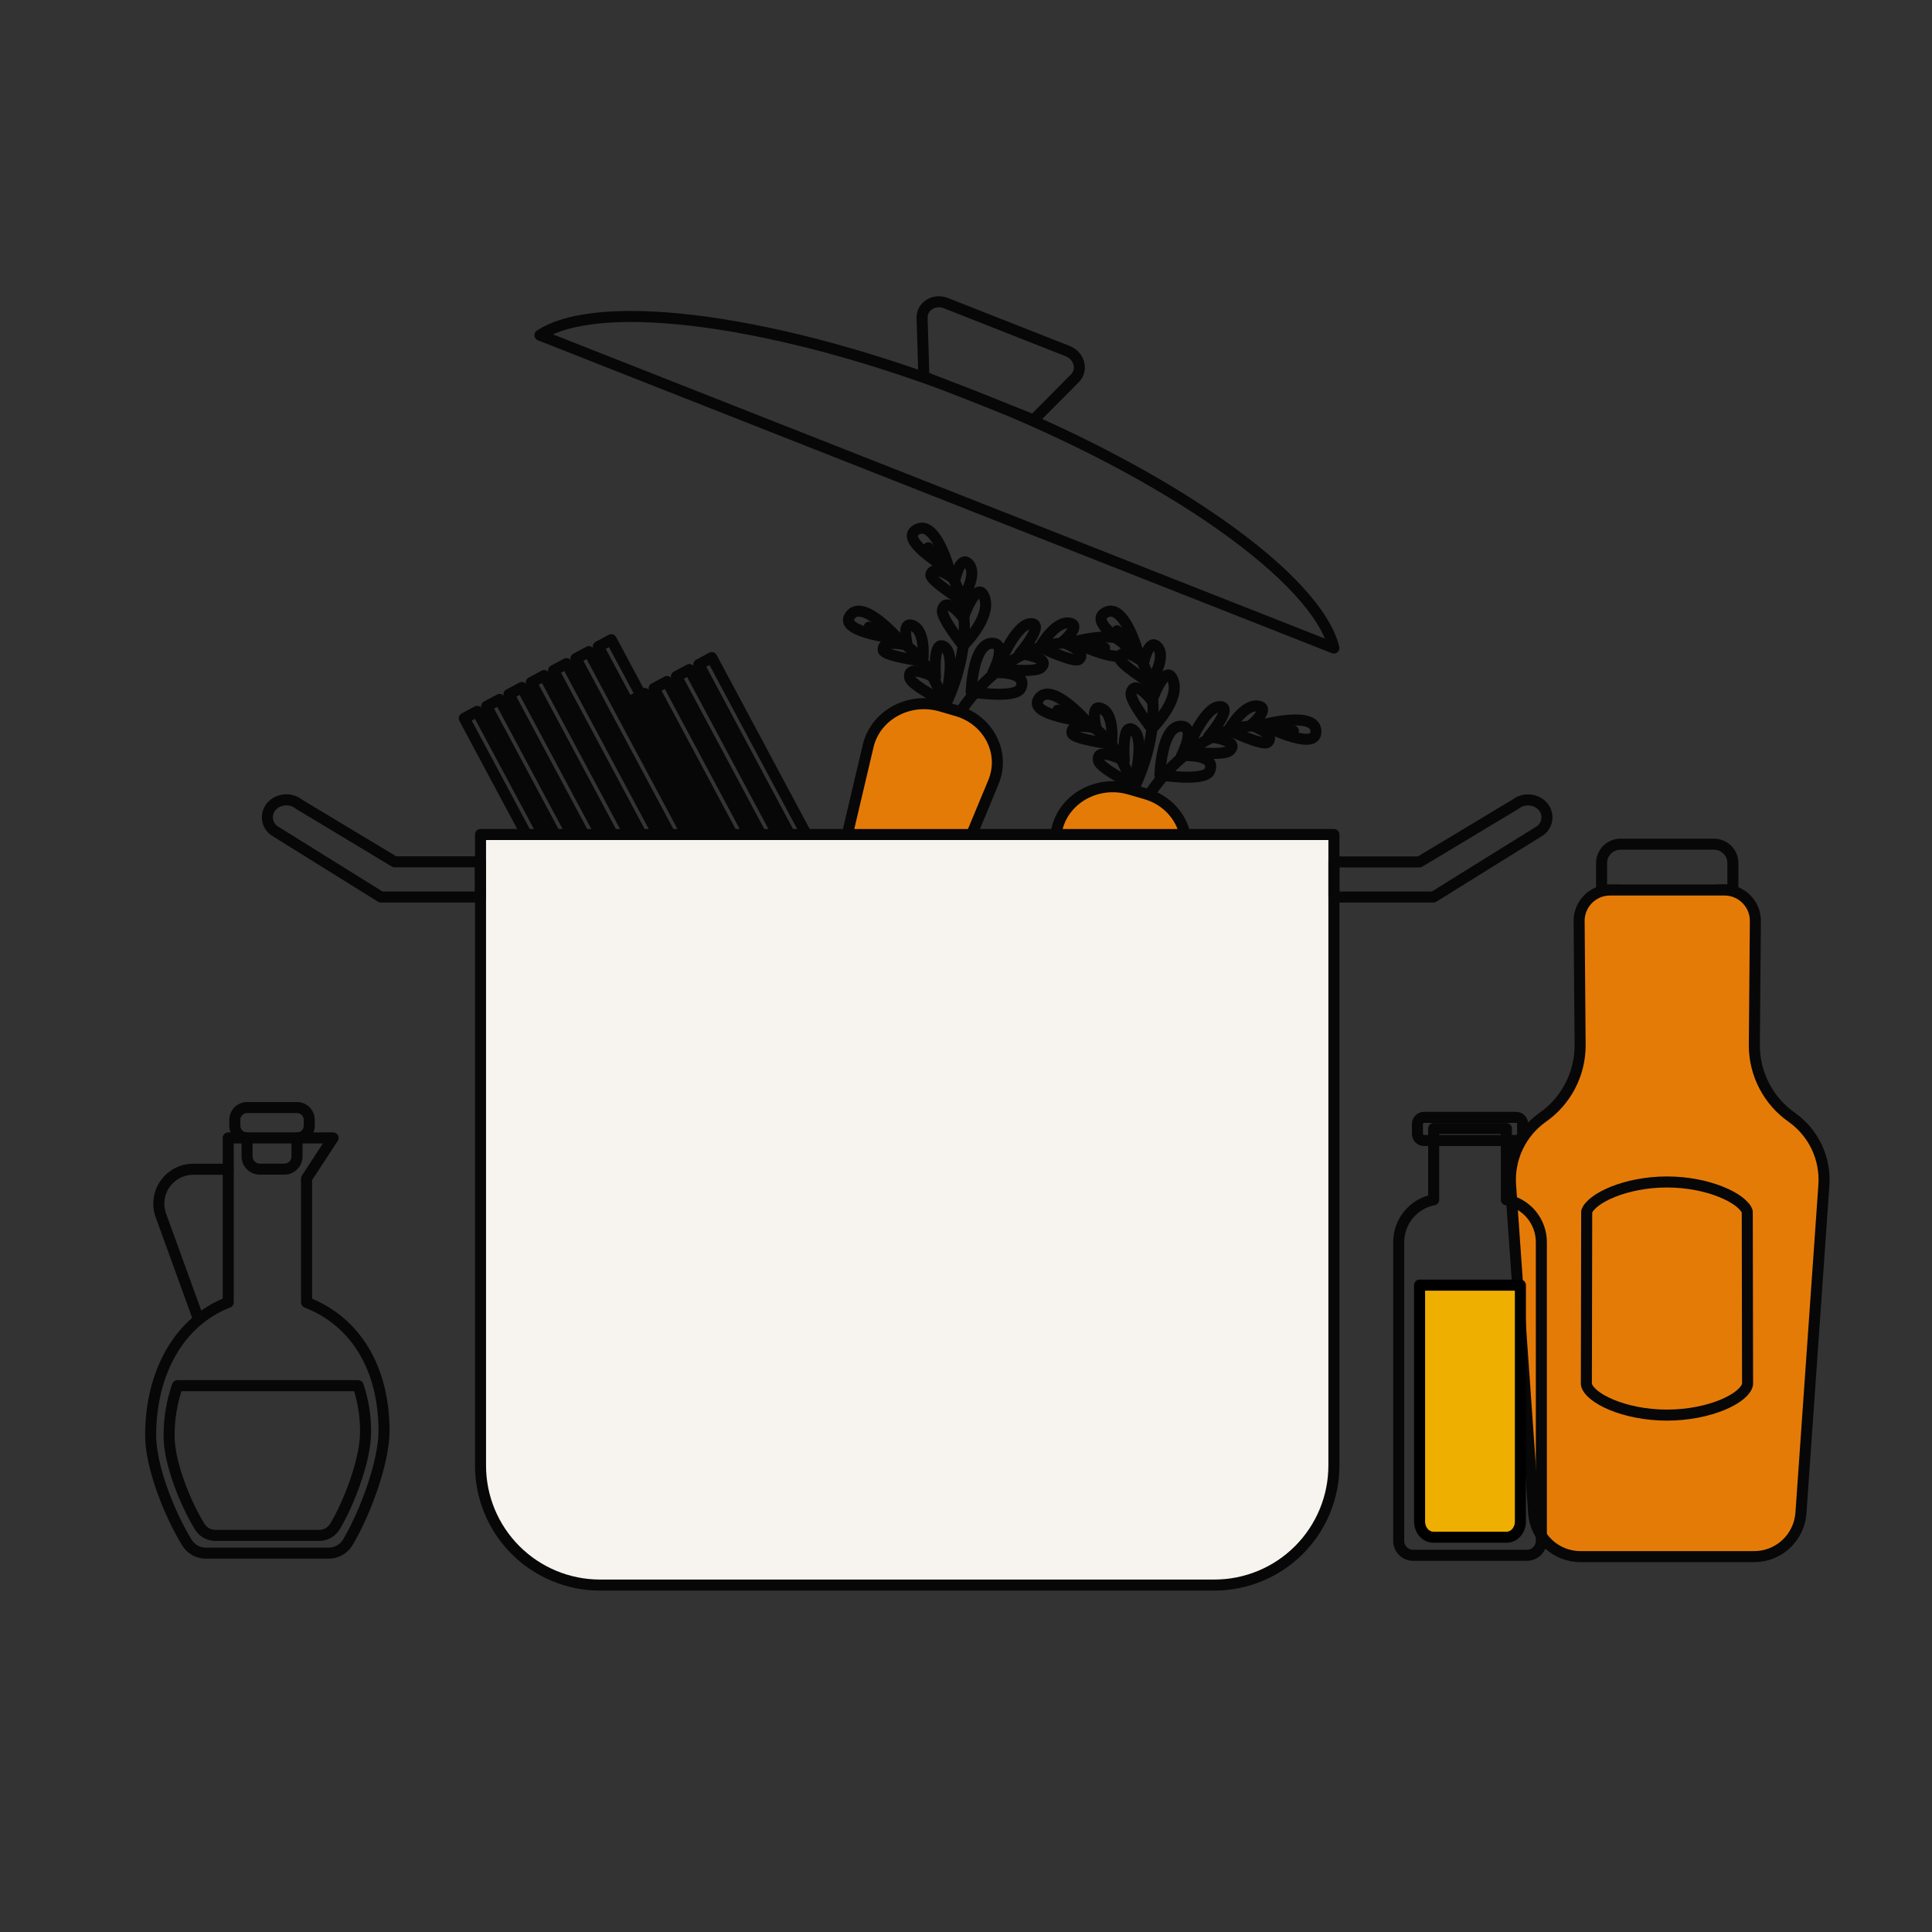 <svg width="700" height="700" viewBox="0 0 700 700" fill="none" xmlns="http://www.w3.org/2000/svg">
<rect x="0" y="0" width="700" height="700" fill="#333333" stroke="none"/>
<g clip-path="url(#clip0_496_5957)">
<path d="M347.78 258.21C347.78 258.21 368.06 224.54 400.23 234.76" stroke="#070707" stroke-width="4" stroke-linecap="round" stroke-linejoin="round"/>
<path d="M359.71 243.711C359.71 243.711 372.71 242.881 369.87 249.291C368.09 253.341 351.87 250.701 351.87 250.701C351.87 250.701 352.42 232.901 359.55 233.051C365.24 233.161 359.71 243.711 359.71 243.711Z" stroke="#070707" stroke-width="4" stroke-linecap="round" stroke-linejoin="round"/>
<path d="M369.49 236.84C369.49 236.84 381.36 238.15 377.06 241.95C374.88 243.88 361.47 242.3 361.47 242.3C361.47 242.3 367.47 226.46 373.28 225.97C379.09 225.48 369.49 236.84 369.49 236.84Z" stroke="#070707" stroke-width="4" stroke-linecap="round" stroke-linejoin="round"/>
<path d="M384.89 232.67C384.89 232.67 394.15 235.83 390.94 238.89C389.38 240.37 376.83 234.45 376.83 234.45C376.83 234.45 382.5 224.23 388.01 225.88C391.65 227 384.89 232.67 384.89 232.67Z" stroke="#070707" stroke-width="4" stroke-linecap="round" stroke-linejoin="round"/>
<path d="M389 232.561C389 232.561 409.38 227.031 408.3 235.561C407.53 241.931 389 232.561 389 232.561Z" stroke="#070707" stroke-width="4" stroke-linecap="round" stroke-linejoin="round"/>
<path d="M344 274.73C344 274.73 347.5 236.12 314.9 227.24" stroke="#070707" stroke-width="4" stroke-linecap="round" stroke-linejoin="round"/>
<path d="M338.93 245.47C338.93 245.47 328.38 240.18 329.63 245.61C330.27 248.38 342.25 254.28 342.25 254.28C342.25 254.28 346.78 237.99 342.33 234.49C337.88 230.99 338.93 245.47 338.93 245.47Z" stroke="#070707" stroke-width="4" stroke-linecap="round" stroke-linejoin="round"/>
<path d="M328.75 233.761C328.75 233.761 319.24 231.391 320.05 235.631C320.44 237.691 334.32 239.561 334.32 239.561C334.32 239.561 335.79 228.101 330.26 226.501C326.61 225.441 328.75 233.761 328.75 233.761Z" stroke="#070707" stroke-width="4" stroke-linecap="round" stroke-linejoin="round"/>
<path d="M325.4 231.451C325.4 231.451 311.95 215.941 307.74 223.511C304.56 229.221 325.4 231.451 325.4 231.451Z" stroke="#070707" stroke-width="4" stroke-linecap="round" stroke-linejoin="round"/>
<path d="M342.11 256.251C342.11 256.251 361.87 219.601 336.34 198.471" stroke="#070707" stroke-width="4" stroke-linecap="round" stroke-linejoin="round"/>
<path d="M349.001 223.77C349.001 223.77 342.781 215.6 341.471 221.01C340.811 223.77 348.99 233.92 348.99 233.92C348.99 233.92 360.171 222.92 356.311 215.58C353.691 210.68 349.001 223.77 349.001 223.77Z" stroke="#070707" stroke-width="4" stroke-linecap="round" stroke-linejoin="round"/>
<path d="M346 210C346 210 338.46 204 337.27 208.19C336.7 210.19 348.43 217.47 348.43 217.47C348.43 217.47 354.93 207.71 350.64 204.04C347.78 201.56 346 210 346 210Z" stroke="#070707" stroke-width="4" stroke-linecap="round" stroke-linejoin="round"/>
<path d="M344 206.51C344 206.51 338.81 187.08 331.59 192.23C326.11 196.11 344 206.51 344 206.51Z" stroke="#070707" stroke-width="4" stroke-linecap="round" stroke-linejoin="round"/>
<path d="M276.27 465.301C274.364 464.806 272.723 463.593 271.69 461.915C270.657 460.238 270.314 458.226 270.73 456.301L314.59 270.101C317.3 259.051 329.36 252.491 340.86 255.821L346.67 257.511C358.17 260.841 364.29 272.671 359.99 283.271L286.16 460.801C285.342 462.626 283.886 464.09 282.065 464.918C280.244 465.746 278.184 465.882 276.27 465.301Z" fill="#E57B07" stroke="#070707" stroke-width="4" stroke-linecap="round" stroke-linejoin="round"/>
<path d="M416.18 288.27C416.18 288.27 436.46 254.61 468.62 264.82" stroke="#070707" stroke-width="4" stroke-linecap="round" stroke-linejoin="round"/>
<path d="M428.1 273.77C428.1 273.77 441.1 272.94 438.26 279.36C436.48 283.36 420.26 280.77 420.26 280.77C420.26 280.77 420.8 262.97 427.93 263.11C433.63 263.23 428.1 273.77 428.1 273.77Z" stroke="#070707" stroke-width="4" stroke-linecap="round" stroke-linejoin="round"/>
<path d="M437.89 266.9C437.89 266.9 449.75 268.22 445.45 272.01C443.27 273.94 429.87 272.36 429.87 272.36C429.87 272.36 435.87 256.52 441.67 256.03C447.47 255.54 437.89 266.9 437.89 266.9Z" stroke="#070707" stroke-width="4" stroke-linecap="round" stroke-linejoin="round"/>
<path d="M453.29 262.73C453.29 262.73 462.54 265.89 459.29 268.95C457.74 270.44 445.19 264.51 445.19 264.51C445.19 264.51 450.85 254.29 456.36 255.94C460.05 257 453.29 262.73 453.29 262.73Z" stroke="#070707" stroke-width="4" stroke-linecap="round" stroke-linejoin="round"/>
<path d="M457.44 262.63C457.44 262.63 477.81 257.09 476.74 265.63C475.93 272 457.44 262.63 457.44 262.63Z" stroke="#070707" stroke-width="4" stroke-linecap="round" stroke-linejoin="round"/>
<path d="M412.371 304.801C412.371 304.801 415.881 266.181 383.271 257.311" stroke="#070707" stroke-width="4" stroke-linecap="round" stroke-linejoin="round"/>
<path d="M407.32 275.541C407.32 275.541 396.77 270.241 398.03 275.681C398.67 278.441 410.65 284.341 410.65 284.341C410.65 284.341 415.17 268.051 410.73 264.561C406.29 261.071 407.32 275.541 407.32 275.541Z" stroke="#070707" stroke-width="4" stroke-linecap="round" stroke-linejoin="round"/>
<path d="M397.15 263.83C397.15 263.83 387.64 261.46 388.44 265.7C388.83 267.76 402.71 269.62 402.71 269.62C402.71 269.62 404.18 258.17 398.65 256.56C395 255.5 397.15 263.83 397.15 263.83Z" stroke="#070707" stroke-width="4" stroke-linecap="round" stroke-linejoin="round"/>
<path d="M393.8 261.51C393.8 261.51 380.34 246 376.13 253.57C373 259.28 393.8 261.51 393.8 261.51Z" stroke="#070707" stroke-width="4" stroke-linecap="round" stroke-linejoin="round"/>
<path d="M410.5 286.31C410.5 286.31 430.26 249.67 404.74 228.54" stroke="#070707" stroke-width="4" stroke-linecap="round" stroke-linejoin="round"/>
<path d="M417.35 253.83C417.35 253.83 411.13 245.66 409.82 251.08C409.15 253.83 417.34 263.99 417.34 263.99C417.34 263.99 428.51 252.99 424.65 245.64C422.09 240.74 417.35 253.83 417.35 253.83Z" stroke="#070707" stroke-width="4" stroke-linecap="round" stroke-linejoin="round"/>
<path d="M414.36 240C414.36 240 406.82 234 405.64 238.19C405.06 240.19 416.79 247.48 416.79 247.48C416.79 247.48 423.29 237.71 419 234.04C416.17 231.62 414.36 240 414.36 240Z" stroke="#070707" stroke-width="4" stroke-linecap="round" stroke-linejoin="round"/>
<path d="M412.37 236.571C412.37 236.571 407.18 217.141 399.96 222.291C394.51 226.181 412.37 236.571 412.37 236.571Z" stroke="#070707" stroke-width="4" stroke-linecap="round" stroke-linejoin="round"/>
<path d="M344.66 495.36C342.753 494.867 341.111 493.654 340.079 491.976C339.048 490.297 338.708 488.284 339.13 486.36L383 300.19C385.71 289.14 397.77 282.58 409.27 285.92L415.09 287.61C426.59 290.94 432.7 302.77 428.4 313.36L354.57 490.86C353.753 492.691 352.294 494.159 350.468 494.988C348.642 495.817 346.577 495.949 344.66 495.36V495.36Z" fill="#E57B07" stroke="#070707" stroke-width="4" stroke-linecap="round" stroke-linejoin="round"/>
<path d="M172.905 257.741L168.214 260.25L309.679 524.745L314.37 522.236L172.905 257.741Z" stroke="#070707" stroke-width="4" stroke-linecap="round" stroke-linejoin="round"/>
<path d="M180.997 253.417L176.306 255.926L317.77 520.421L322.461 517.912L180.997 253.417Z" stroke="#070707" stroke-width="4" stroke-linecap="round" stroke-linejoin="round"/>
<path d="M197.178 244.755L192.487 247.264L333.952 511.759L338.643 509.25L197.178 244.755Z" stroke="#070707" stroke-width="4" stroke-linecap="round" stroke-linejoin="round"/>
<path d="M213.362 236.097L208.671 238.606L350.136 503.102L354.827 500.593L213.362 236.097Z" stroke="#070707" stroke-width="4" stroke-linecap="round" stroke-linejoin="round"/>
<path d="M189.088 249.083L184.396 251.592L325.861 516.087L330.552 513.578L189.088 249.083Z" stroke="#070707" stroke-width="4" stroke-linecap="round" stroke-linejoin="round"/>
<path d="M205.27 240.422L200.579 242.931L342.044 507.426L346.735 504.917L205.27 240.422Z" stroke="#070707" stroke-width="4" stroke-linecap="round" stroke-linejoin="round"/>
<path d="M221.467 231.778L216.775 234.287L358.24 498.782L362.931 496.273L221.467 231.778Z" stroke="#070707" stroke-width="4" stroke-linecap="round" stroke-linejoin="round"/>
<path d="M233.604 251.241L228.913 253.75L370.378 518.245L375.069 515.736L233.604 251.241Z" stroke="#070707" stroke-width="4" stroke-linecap="round" stroke-linejoin="round"/>
<path d="M241.686 246.918L236.995 249.427L378.46 513.922L383.151 511.413L241.686 246.918Z" stroke="#070707" stroke-width="4" stroke-linecap="round" stroke-linejoin="round"/>
<path d="M249.782 242.593L245.091 245.102L386.556 509.597L391.247 507.088L249.782 242.593Z" stroke="#070707" stroke-width="4" stroke-linecap="round" stroke-linejoin="round"/>
<path d="M257.883 238.264L253.191 240.773L394.656 505.269L399.347 502.76L257.883 238.264Z" stroke="#070707" stroke-width="4" stroke-linecap="round" stroke-linejoin="round"/>
<path d="M174.1 302.36H483.3V531C483.3 542.484 478.738 553.498 470.617 561.618C462.497 569.738 451.483 574.3 440 574.3H217.4C205.916 574.3 194.902 569.738 186.782 561.618C178.662 553.498 174.1 542.484 174.1 531V302.36Z" fill="#F7F3EF" stroke="#070707" stroke-width="4" stroke-linecap="round" stroke-linejoin="round"/>
<path d="M483.3 325H519.37L558.17 300.88C559.191 300.091 559.93 298.993 560.278 297.75C560.626 296.507 560.563 295.185 560.1 293.98V293.98C558.45 289.81 552.77 288.47 549.1 291.38L514.3 312.29H483.3V325Z" stroke="#070707" stroke-width="4" stroke-linecap="round" stroke-linejoin="round"/>
<path d="M174.08 325.001H138L99.2 300.851C98.179 300.061 97.44 298.964 97.092 297.721C96.744 296.478 96.807 295.156 97.27 293.951V293.951C98.92 289.781 104.61 288.441 108.27 291.351L143 312.261H174L174.08 325.001Z" stroke="#070707" stroke-width="4" stroke-linecap="round" stroke-linejoin="round"/>
<path d="M483.3 234.8L195.63 121.44C217.34 107.23 282.27 115.72 353.07 143.61C423.87 171.5 477.12 209.6 483.3 234.8Z" stroke="#070707" stroke-width="4" stroke-linecap="round" stroke-linejoin="round"/>
<path d="M386.82 127.21L342.72 109.83C338.45 108.15 333.96 110.95 334.09 115.23L334.74 136.49L374.47 152.15L389.47 137.04C392.46 134 391.09 128.89 386.82 127.21Z" stroke="#070707" stroke-width="4" stroke-linecap="round" stroke-linejoin="round"/>
<path d="M627.86 322.46H622.27C622.731 323.393 622.974 324.419 622.98 325.46V330.57C622.98 331.804 622.491 332.988 621.619 333.862C620.747 334.735 619.564 335.227 618.33 335.23H590.06C589.448 335.23 588.842 335.11 588.277 334.875C587.712 334.641 587.198 334.298 586.765 333.865C586.332 333.433 585.989 332.919 585.755 332.353C585.521 331.788 585.4 331.182 585.4 330.57V325.5C585.407 324.459 585.649 323.433 586.11 322.5H580.28V312.73C580.279 311.83 580.455 310.938 580.799 310.106C581.142 309.273 581.647 308.517 582.283 307.88C582.919 307.243 583.675 306.737 584.507 306.393C585.338 306.048 586.23 305.87 587.13 305.87H621C621.901 305.869 622.794 306.045 623.627 306.39C624.46 306.734 625.217 307.239 625.854 307.876C626.491 308.514 626.996 309.27 627.341 310.103C627.685 310.936 627.862 311.829 627.86 312.73V322.46Z" stroke="#070707" stroke-width="4" stroke-linecap="round" stroke-linejoin="round"/>
<path d="M650.18 454.11L644.33 540.18C644.133 543.796 642.57 547.202 639.959 549.709C637.347 552.217 633.88 553.64 630.26 553.69H577.88C574.259 553.642 570.791 552.22 568.179 549.712C565.567 547.204 564.005 543.797 563.81 540.18L558 454.11H650.18Z" stroke="#070707" stroke-width="4" stroke-linecap="round" stroke-linejoin="round"/>
<path d="M660.83 429.4L652.51 548.26C652.192 552.533 650.273 556.529 647.136 559.447C643.998 562.365 639.875 563.992 635.59 564H572.59C568.299 563.991 564.17 562.359 561.031 559.432C557.893 556.506 555.978 552.5 555.67 548.22L547.31 429.4C546.974 424.67 547.858 419.932 549.879 415.642C551.9 411.352 554.989 407.653 558.85 404.9C563.058 401.978 566.497 398.082 568.875 393.545C571.254 389.008 572.5 383.963 572.51 378.84L572.15 334.17C572.082 332.657 572.322 331.146 572.854 329.729C573.387 328.311 574.201 327.016 575.248 325.922C576.294 324.827 577.552 323.956 578.944 323.361C580.337 322.766 581.836 322.46 583.35 322.46H624.78C626.296 322.457 627.797 322.762 629.192 323.356C630.587 323.949 631.846 324.82 632.895 325.914C633.944 327.009 634.76 328.305 635.294 329.724C635.827 331.143 636.068 332.656 636 334.17L635.63 378.84C635.645 383.963 636.895 389.007 639.275 393.543C641.655 398.08 645.093 401.976 649.3 404.9C653.158 407.656 656.244 411.355 658.263 415.645C660.281 419.935 661.165 424.671 660.83 429.4V429.4Z" fill="#E57B07" stroke="#070707" stroke-width="4" stroke-linecap="round" stroke-linejoin="round"/>
<path d="M633.18 501.53C632.29 506.53 619.55 512.72 603.98 512.72C588.41 512.72 575.671 506.48 574.771 501.53L574.891 438.96C576.491 434.22 588.89 428.25 603.98 428.25C619.07 428.25 631.47 434.25 633.07 438.96L633.18 501.53Z" stroke="#070707" stroke-width="4" stroke-linecap="round" stroke-linejoin="round"/>
<path d="M85.09 405.72V407.86C85.09 409.036 85.556 410.164 86.387 410.996C87.217 411.828 88.344 412.297 89.52 412.3V412.3V419C89.522 420.221 90.009 421.391 90.874 422.253C91.738 423.116 92.909 423.6 94.13 423.6H103C103.605 423.601 104.204 423.483 104.763 423.253C105.323 423.022 105.831 422.684 106.259 422.256C106.687 421.829 107.027 421.321 107.259 420.763C107.491 420.204 107.61 419.605 107.61 419V412.3C108.192 412.3 108.769 412.185 109.307 411.962C109.846 411.739 110.334 411.411 110.746 410.999C111.157 410.587 111.483 410.097 111.706 409.558C111.928 409.02 112.041 408.443 112.04 407.86V405.72C112.04 404.545 111.573 403.418 110.742 402.588C109.912 401.757 108.785 401.29 107.61 401.29H89.52C88.346 401.293 87.221 401.76 86.39 402.59C85.56 403.421 85.093 404.546 85.09 405.72Z" stroke="#070707" stroke-width="4" stroke-linecap="round" stroke-linejoin="round"/>
<path d="M54.58 520.08C54.58 531.45 61.46 548.76 67.75 558.94C68.46 560.095 69.455 561.049 70.638 561.71C71.821 562.372 73.154 562.72 74.51 562.72H119.17C120.543 562.715 121.892 562.356 123.087 561.678C124.281 561 125.281 560.026 125.99 558.85C132.26 548.37 139.14 529.85 139.14 518.48C139.14 495.68 128.78 478.74 111.07 471.88V427L120.69 412.28H82.69V471.86C64.94 478.74 54.58 497.29 54.58 520.08Z" stroke="#070707" stroke-width="4" stroke-linecap="round" stroke-linejoin="round"/>
<path d="M82.66 423.641H70.001C67.998 423.643 66.026 424.127 64.251 425.052C62.475 425.978 60.948 427.317 59.8 428.957C58.651 430.597 57.914 432.49 57.652 434.474C57.389 436.459 57.608 438.478 58.291 440.361L71.941 478.001" stroke="#070707" stroke-width="4" stroke-linecap="round" stroke-linejoin="round"/>
<path d="M61.27 520.42C61.27 529.99 67.07 544.56 72.36 553.13C72.958 554.102 73.795 554.904 74.791 555.461C75.787 556.018 76.909 556.31 78.05 556.31H115.64C116.797 556.307 117.933 556.006 118.939 555.435C119.944 554.863 120.785 554.042 121.38 553.05C126.66 544.23 132.45 528.63 132.45 519.05C132.513 513.273 131.607 507.527 129.77 502.05H64.3C62.236 507.952 61.211 514.167 61.27 520.42V520.42Z" stroke="#070707" stroke-width="4" stroke-linecap="round" stroke-linejoin="round"/>
<path d="M558.46 450.07V558.3C558.46 558.986 558.325 559.666 558.062 560.3C557.799 560.934 557.414 561.51 556.928 561.995C556.442 562.479 555.865 562.864 555.231 563.125C554.596 563.387 553.917 563.521 553.23 563.52H512C511.314 563.521 510.635 563.387 510.001 563.125C509.367 562.863 508.791 562.479 508.306 561.994C507.821 561.509 507.437 560.933 507.175 560.299C506.913 559.665 506.779 558.986 506.78 558.3V450.07C506.775 446.434 508.037 442.911 510.35 440.105C512.662 437.3 515.88 435.388 519.45 434.7V408.88H545.79V434.7C549.359 435.39 552.576 437.302 554.889 440.107C557.201 442.912 558.464 446.435 558.46 450.07V450.07Z" stroke="#070707" stroke-width="4" stroke-linecap="round" stroke-linejoin="round"/>
<path d="M550.87 465.63V551.28C550.87 554.42 548.64 556.96 545.87 556.96H519.34C516.59 556.96 514.34 554.42 514.34 551.28V465.63H550.87Z" fill="#EFAF00" stroke="black" stroke-width="4" stroke-linecap="round" stroke-linejoin="round"/>
<path d="M549.281 404.84H515.961C514.635 404.84 513.561 405.914 513.561 407.24V410.82C513.561 412.145 514.635 413.22 515.961 413.22H549.281C550.606 413.22 551.681 412.145 551.681 410.82V407.24C551.681 405.914 550.606 404.84 549.281 404.84Z" stroke="#070707" stroke-width="4" stroke-linecap="round" stroke-linejoin="round"/>
</g>
<defs>
<clipPath id="clip0_496_5957">
<rect width="700" height="700" fill="white"/>
</clipPath>
</defs>
</svg>
